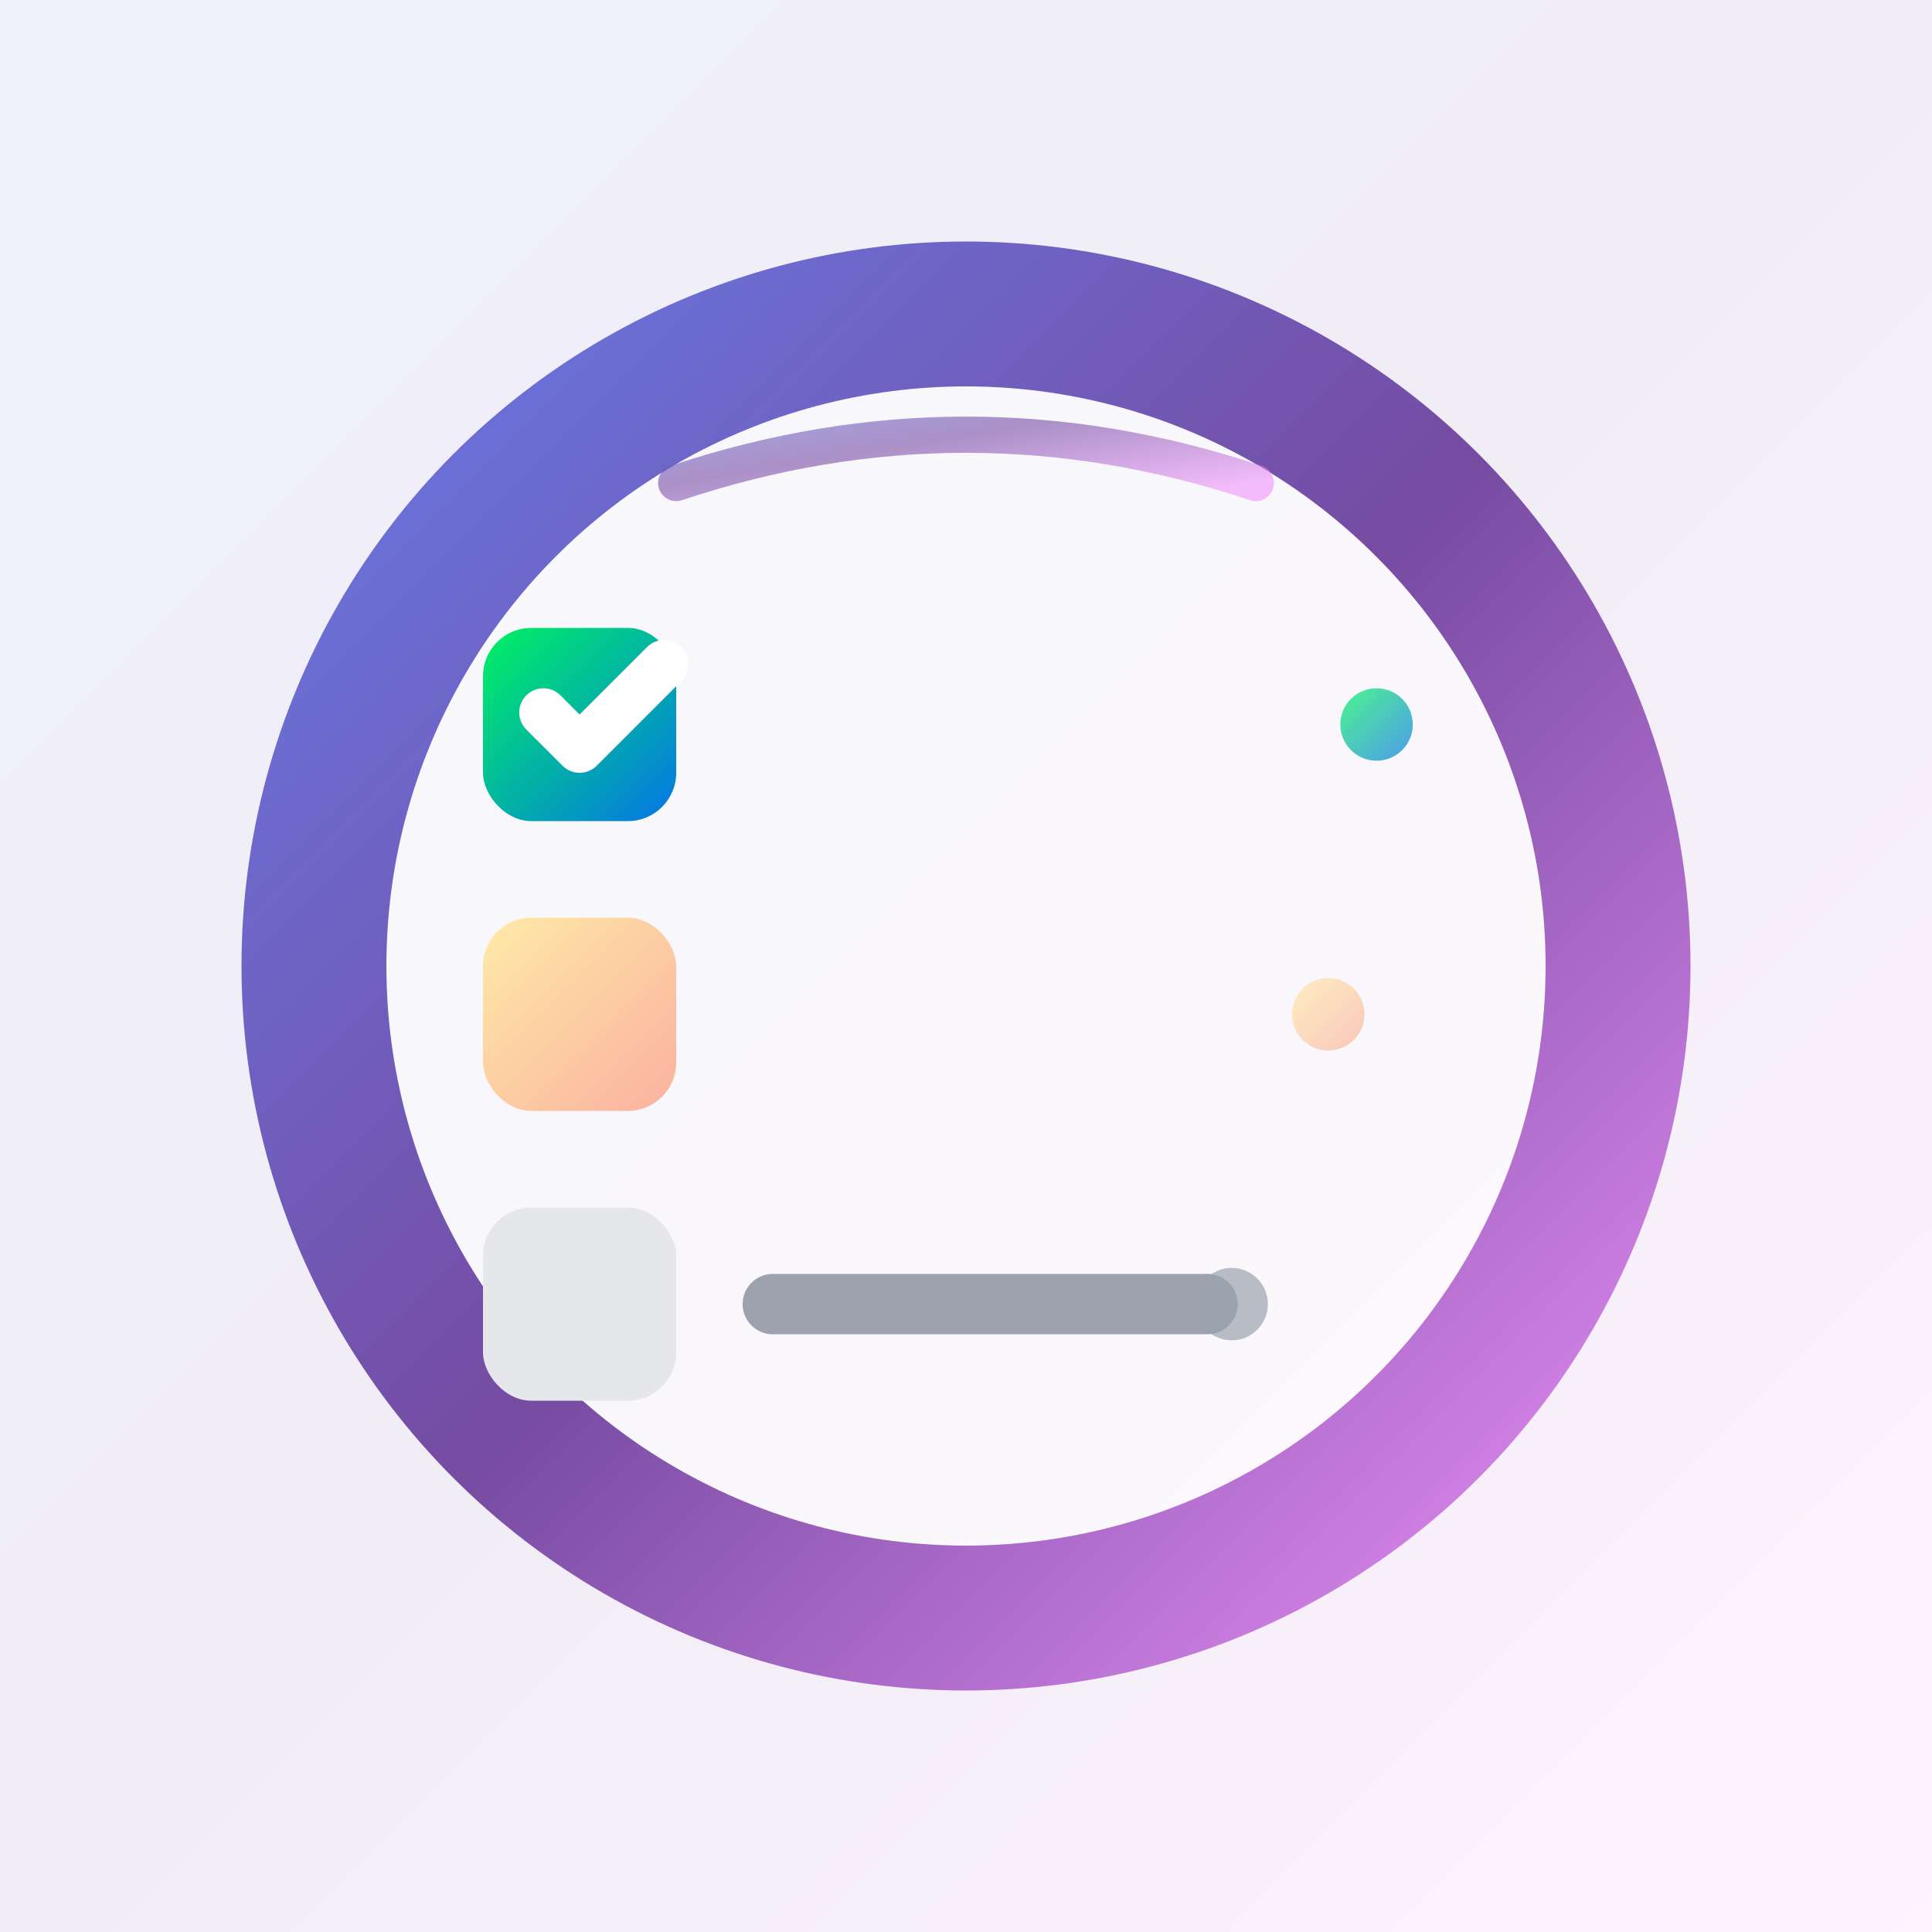<svg xmlns="http://www.w3.org/2000/svg" viewBox="0 0 512 512" width="512" height="512">
  <defs>
    <linearGradient id="bgGradient" x1="0%" y1="0%" x2="100%" y2="100%">
      <stop offset="0%" style="stop-color:#667eea;stop-opacity:1" />
      <stop offset="50%" style="stop-color:#764ba2;stop-opacity:1" />
      <stop offset="100%" style="stop-color:#f093fb;stop-opacity:1" />
    </linearGradient>
    <linearGradient id="checkGradient" x1="0%" y1="0%" x2="100%" y2="100%">
      <stop offset="0%" style="stop-color:#00f260;stop-opacity:1" />
      <stop offset="100%" style="stop-color:#0575e6;stop-opacity:1" />
    </linearGradient>
    <linearGradient id="pendingGradient" x1="0%" y1="0%" x2="100%" y2="100%">
      <stop offset="0%" style="stop-color:#ffeaa7;stop-opacity:1" />
      <stop offset="100%" style="stop-color:#fab1a0;stop-opacity:1" />
    </linearGradient>
    <filter id="shadow" x="-50%" y="-50%" width="200%" height="200%">
      <feDropShadow dx="0" dy="12.8" stdDeviation="12.8" flood-opacity="0.25"/>
    </filter>
  </defs>
  
  <!-- 全尺寸背景（确保maskable图标有完整背景） -->
  <rect x="0" y="0" width="512" height="512" fill="url(#bgGradient)" opacity="0.1"/>
  
  <!-- 主背景圆形（在安全区域内） -->
  <circle cx="256" cy="256" r="192" fill="url(#bgGradient)" filter="url(#shadow)"/>
  
  <!-- 内部白色区域 -->
  <circle cx="256" cy="256" r="153.6" fill="white" fill-opacity="0.95"/>
  
  <!-- 已完成任务 -->
  <rect x="128" y="166.4" width="51.2" height="51.2" rx="12.8" fill="url(#checkGradient)"/>
  <path d="M144 188.8 L153.6 198.4 L176 176" 
        fill="none" 
        stroke="white" 
        stroke-width="12.8" 
        stroke-linecap="round" 
        stroke-linejoin="round"/>
  
  <!-- 待办任务 -->
  <rect x="128" y="243.2" width="51.2" height="51.2" rx="12.8" fill="url(#pendingGradient)"/>
  <rect x="128" y="320" width="51.2" height="51.2" rx="12.8" fill="#e5e7eb"/>
  
  <!-- 任务文本线条 -->
  <line x1="204.8" y1="192" x2="358.4" y2="192" 
        stroke="url(#checkGradient)" 
        stroke-width="16" 
        stroke-linecap="round"/>
  <line x1="204.8" y1="268.8" x2="345.6" y2="268.8" 
        stroke="url(#pendingGradient)" 
        stroke-width="16" 
        stroke-linecap="round"/>
  <line x1="204.8" y1="345.6" x2="320" y2="345.6" 
        stroke="#9ca3af" 
        stroke-width="16" 
        stroke-linecap="round"/>
  
  <!-- 装饰性元素 -->
  <circle cx="364.8" cy="192" r="9.6" fill="url(#checkGradient)" fill-opacity="0.7"/>
  <circle cx="352" cy="268.8" r="9.6" fill="url(#pendingGradient)" fill-opacity="0.7"/>
  <circle cx="326.4" cy="345.6" r="9.6" fill="#9ca3af" fill-opacity="0.7"/>
  
  <!-- 顶部装饰弧线 -->
  <path d="M179.2 128 Q256 102.4 332.8 128" 
        fill="none" 
        stroke="url(#bgGradient)" 
        stroke-width="9.6" 
        stroke-linecap="round" 
        opacity="0.6"/>
</svg>